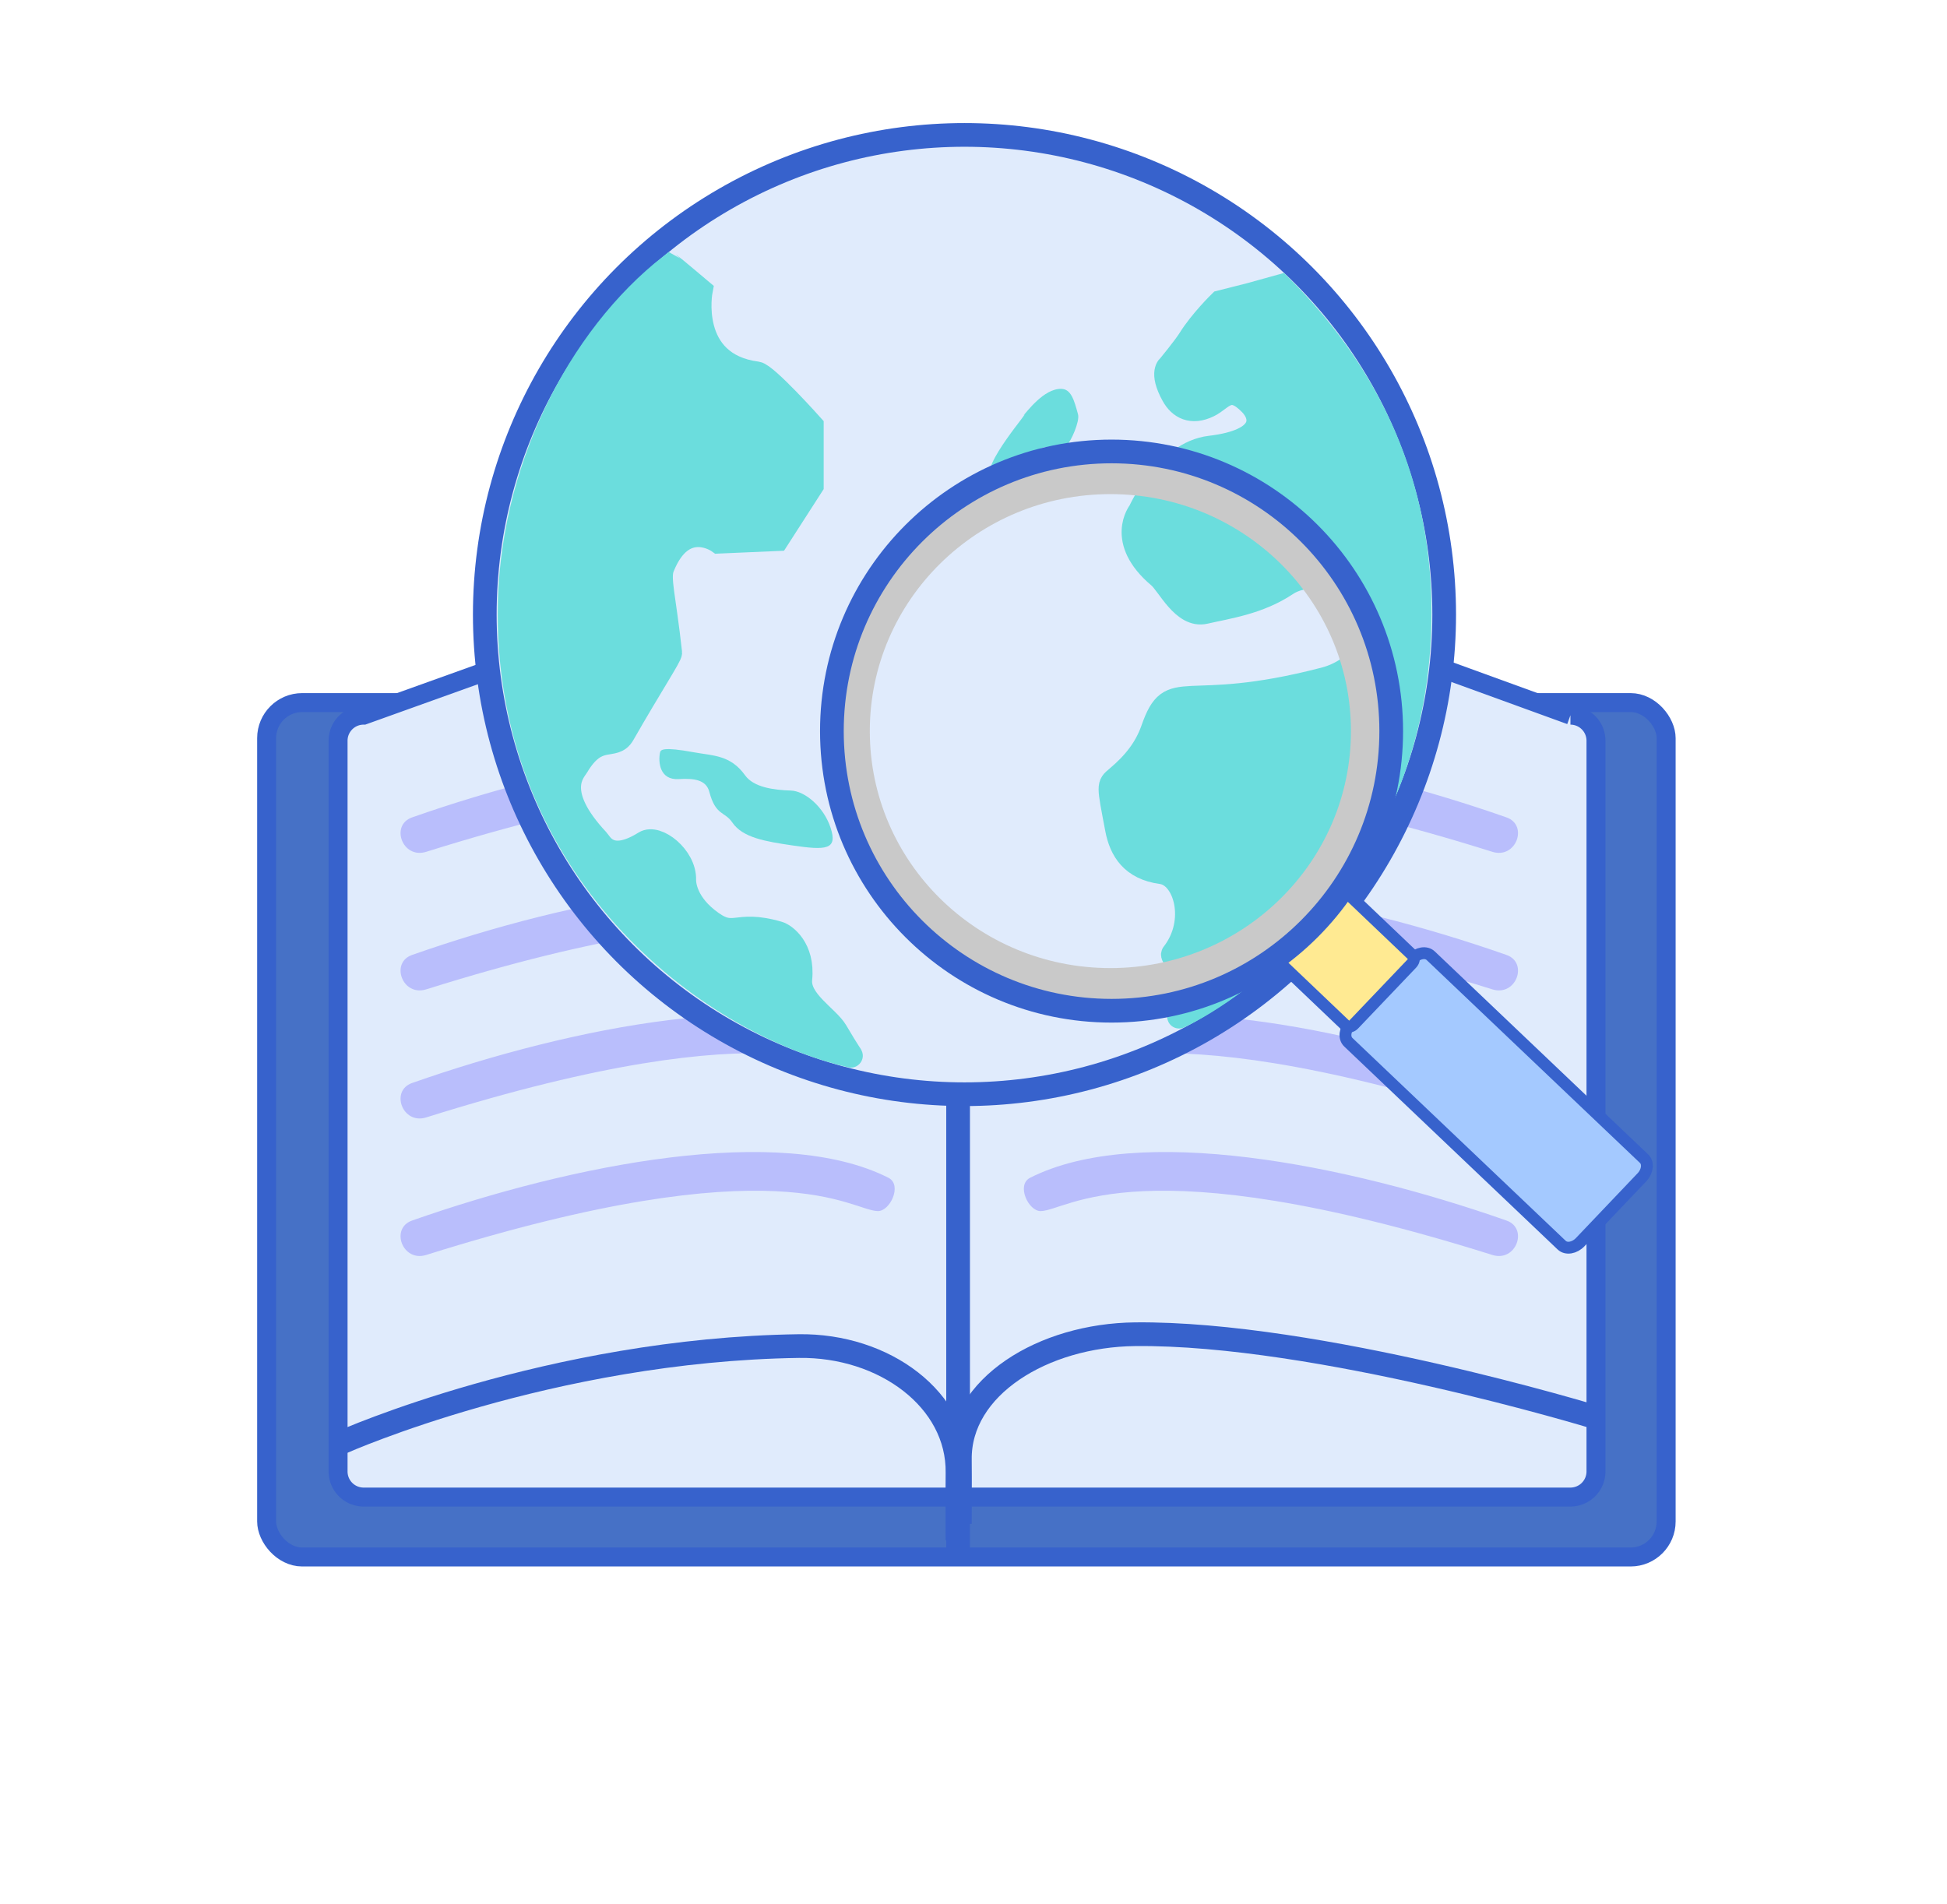 <svg id="书" xmlns="http://www.w3.org/2000/svg" baseProfile="full" width="100%" height="100%" viewBox="0 0 1643 1607">
  <defs>
    <style>
      .cls-1 {
        fill: #4671c6;
      }

      .cls-1, .cls-11, .cls-2, .cls-3, .cls-5, .cls-8, .cls-9 {
        stroke: #3762cc;
      }

      .cls-1, .cls-2 {
        stroke-width: 16px;
      }

      .cls-2, .cls-5 {
        fill: #e0ebfc;
      }

      .cls-2, .cls-3, .cls-4, .cls-6, .cls-7, .cls-8, .cls-9 {
        fill-rule: evenodd;
      }

      .cls-10, .cls-11, .cls-3 {
        fill: none;
      }

      .cls-11, .cls-3, .cls-5, .cls-6 {
        stroke-width: 20px;
      }

      .cls-4 {
        fill: #b9befc;
      }

      .cls-6, .cls-7 {
        fill: #6bdddd;
      }

      .cls-6 {
        stroke: #6bdddd;
      }

      .cls-8 {
        fill: #a4c9ff;
      }

      .cls-8, .cls-9 {
        stroke-width: 10px;
      }

      .cls-9 {
        fill: #ffea92;
      }

      .cls-10 {
        stroke: #c9c9c9;
        stroke-width: 30px;
      }
    </style>
  </defs>
  <rect id="外框" class="cls-1" x="225" y="592.938" width="1181" height="721.062" rx="30" ry="30"/>
  <path id="内框" class="cls-2" d="M306.819,603.548l512.449-183.9,505.992,183.9a21.583,21.583,0,0,1,21.53,21.635v616.6a21.587,21.587,0,0,1-21.53,21.64H306.819a21.587,21.587,0,0,1-21.531-21.64v-616.6A21.583,21.583,0,0,1,306.819,603.548Z"/>
  <path id="书页_左" data-name="书页 左" class="cls-3" d="M808,1300s-0.2-42.9,0-57c0.882-61.7-61.723-108.03-134-107-209.855,2.99-385,81-385,81"/>
  <path id="书页_右" data-name="书页 右" class="cls-3" d="M810,1286s0.2-39.9,0-54c-0.883-61.7,70.244-105.2,148-106,153.37-1.58,388,70,388,70"/>
  <path id="书_中线" data-name="书 中线" class="cls-3" d="M808.5,1307.54V426.108"/>
  <g id="内容">
    <g id="左">
      <path id="内容_左_1" data-name="内容 左 1" class="cls-4" d="M347.693,1030.07c135.154-47.451,310.836-82.4,402.21-36.02,11.576,6.24,1.214,28.05-9,28.02-22.651-.07-82-57.078-381.2,37.02C339.567,1065.42,329.124,1036.59,347.693,1030.07Z"/>
      <path id="内容_左_2" data-name="内容 左 2" class="cls-4" d="M347.693,914c135.154-47.456,310.836-82.4,402.21-36.024,11.576,6.241,1.214,28.049-9,28.018-22.651-.067-82-57.076-381.2,37.025C339.567,949.348,329.124,920.518,347.693,914Z"/>
      <path id="内容_左_3" data-name="内容 左 3" class="cls-4" d="M347.693,805.927c135.154-47.456,310.836-82.4,402.21-36.024,11.576,6.241,1.214,28.049-9,28.018-22.651-.067-82-57.076-381.2,37.025C339.567,841.277,329.124,812.447,347.693,805.927Z"/>
      <path id="内容_左_4" data-name="内容 左 4" class="cls-4" d="M347.693,689.85c135.154-47.455,310.836-82.4,402.21-36.023,11.576,6.241,1.214,28.048-9,28.018-22.651-.067-82-57.076-381.2,37.024C339.567,725.2,329.124,696.37,347.693,689.85Z"/>
    </g>
    <g id="右">
      <path id="内容_右_1" data-name="内容 右 1" class="cls-4" d="M1271.31,1030.07c-135.16-47.451-310.84-82.4-402.214-36.02-11.576,6.24-1.214,28.05,9,28.02,22.651-.07,82-57.078,381.2,37.02C1279.43,1065.42,1289.88,1036.59,1271.31,1030.07Z"/>
      <path id="内容_右_2" data-name="内容 右 2" class="cls-4" d="M1271.31,914c-135.16-47.456-310.84-82.4-402.214-36.024-11.576,6.241-1.214,28.049,9,28.018,22.651-.067,82-57.076,381.2,37.025C1279.43,949.348,1289.88,920.518,1271.31,914Z"/>
      <path id="内容_右_3" data-name="内容 右 3" class="cls-4" d="M1271.31,805.927c-135.16-47.456-310.84-82.4-402.214-36.024-11.576,6.241-1.214,28.049,9,28.018,22.651-.067,82-57.076,381.2,37.025C1279.43,841.277,1289.88,812.447,1271.31,805.927Z"/>
      <path id="内容_右_4" data-name="内容 右 4" class="cls-4" d="M1271.31,689.85C1136.15,642.4,960.47,607.45,869.1,653.827c-11.576,6.241-1.214,28.048,9,28.018,22.651-.067,82-57.076,381.2,37.024C1279.43,725.2,1289.88,696.37,1271.31,689.85Z"/>
    </g>
  </g>
  <circle id="地球" class="cls-5" cx="813.892" cy="518.656" r="404.798"/>
  <path id="地图_左" data-name="地图 左" class="cls-6" d="M591.417,245.148s-12.12,62.217,47.37,69.955c7.822,1.018,46.292,44.126,46.292,44.126v50.583l-29.067,45.2-49.523,2.153s-30.022-21.772-47.369,21.525c-3.8,9.48,1.287,24.756,6.46,72.107,0.291,2.669-15.886,27-39.834,68.879-7.724,13.508-21.4-2.319-38.756,26.906-2.835,4.772-20.761,21.869,17.225,62.421,2.818,3.008,10.421,20.571,39.833,2.153,10.322-6.464,33.861,12.017,33.374,31.211-0.037,1.452-.293,17.674,19.378,33.363,23.485,18.731,21.966.655,60.288,11.838,4.984,1.455,20.941,12.48,18.3,38.745-1.849,18.407,23.067,32.031,30.144,44.125C716.544,889.255,718.613,891.144,718,891,593.769,861.792,430,732.574,430,518c0-119.838,58.215-233.273,136-294C566.691,224.265,591.417,245.148,591.417,245.148Z"/>
  <path id="地图_右" data-name="地图 右" class="cls-6" d="M1029.74,255.063s-16.4,16.014-25.84,31.21c-4.157,6.7-17.223,22.6-17.223,22.6s-7.823,4.764,3.23,24.754c5.586,10.1,15.573,15.761,30.143,8.61,11.54-5.666,17.53-19.809,35.53-1.077,9.8,10.2,14.17,30.834-34.45,36.592-37.091,4.392-59.214,53.812-59.214,53.812s-19.779,24.556,16.149,54.888c8.135,6.868,20.438,34.373,38.755,30.134,18.92-4.378,45.18-7.82,68.9-23.677,17.21-11.5,54.77-9.515,72.13,34.44,4.85,12.267-11.25,38.233-40.18,45.772C997.011,604.56,988.88,569.486,972.682,615.6c-5.422,15.436-14.94,28.143-30.144,40.9-7.457,6.255-7.124,5.435,0,43.049,3.393,17.918,12.714,33.247,37.68,36.592,19.952,2.674,31.252,41.383,9.689,68.879-1.436,1.831,5.834,7.13,11.843,27.982,2.56,8.885-7.741,25.464-6.75,25,45.58-21.337,203-126.48,203-341,0-119.808-51.02-208.932-117-275C1080.31,242.265,1029.74,255.063,1029.74,255.063Z"/>
  <path id="地图_岛_左" data-name="地图 岛 左" class="cls-7" d="M585.652,634.9c16.134,2.962,30.739,2.176,43.063,19.372,7.26,10.132,23.811,12.426,38.756,12.915,11.51,0.376,27.407,13.353,33.374,31.211,6.282,18.8-3.681,19.306-32.3,15.067-22.534-3.338-41.841-6.442-50.6-19.372-6.443-9.512-14-5.479-19.378-25.83-2.671-10.1-12.554-11.567-25.838-10.762-16.108.976-17.335-14.4-15.8-22.25C557.4,632.851,558.74,629.956,585.652,634.9Z"/>
  <path id="地图_岛_右" data-name="地图 岛 右" class="cls-7" d="M863.407,350.771c2.982-2.79,17.352-23.089,32.3-22.6,8.122,0.266,10.727,9.4,14,21.525,1.643,6.1-6.227,22.953-8.613,24.753-14.9,11.252-15.086-5.016-27.99,8.61-13.631,14.394-30.14,25.942-36.6,20.449C825.9,394.5,872.651,342.119,863.407,350.771Z"/>
  <path id="手柄" class="cls-8" d="M1207.31,806.557l180.04,171.267c3.82,3.638,3.03,10.674-1.76,15.714l-52.13,54.762c-4.8,5.04-11.79,6.18-15.61,2.54L1137.8,879.575c-3.82-3.638-3.03-10.673,1.77-15.714l52.12-54.764C1196.49,804.057,1203.48,802.919,1207.31,806.557Z"/>
  <path id="手柄_黄" data-name="手柄 黄" class="cls-9" d="M1128.52,745.746l63.45,60.463c1.75,1.669,1.51,4.767-.54,6.918l-49.02,51.417c-2.05,2.152-5.14,2.542-6.89.872l-63.45-60.462c-1.76-1.67-1.51-4.767.54-6.918l49.02-51.417C1123.68,744.467,1126.76,744.077,1128.52,745.746Z"/>
  <ellipse id="放大镜_中" data-name="放大镜 中" class="cls-10" cx="937" cy="617" rx="218" ry="215"/>
  <circle id="放大镜_外" data-name="放大镜 外" class="cls-11" cx="938" cy="617" r="236"/>
</svg>
